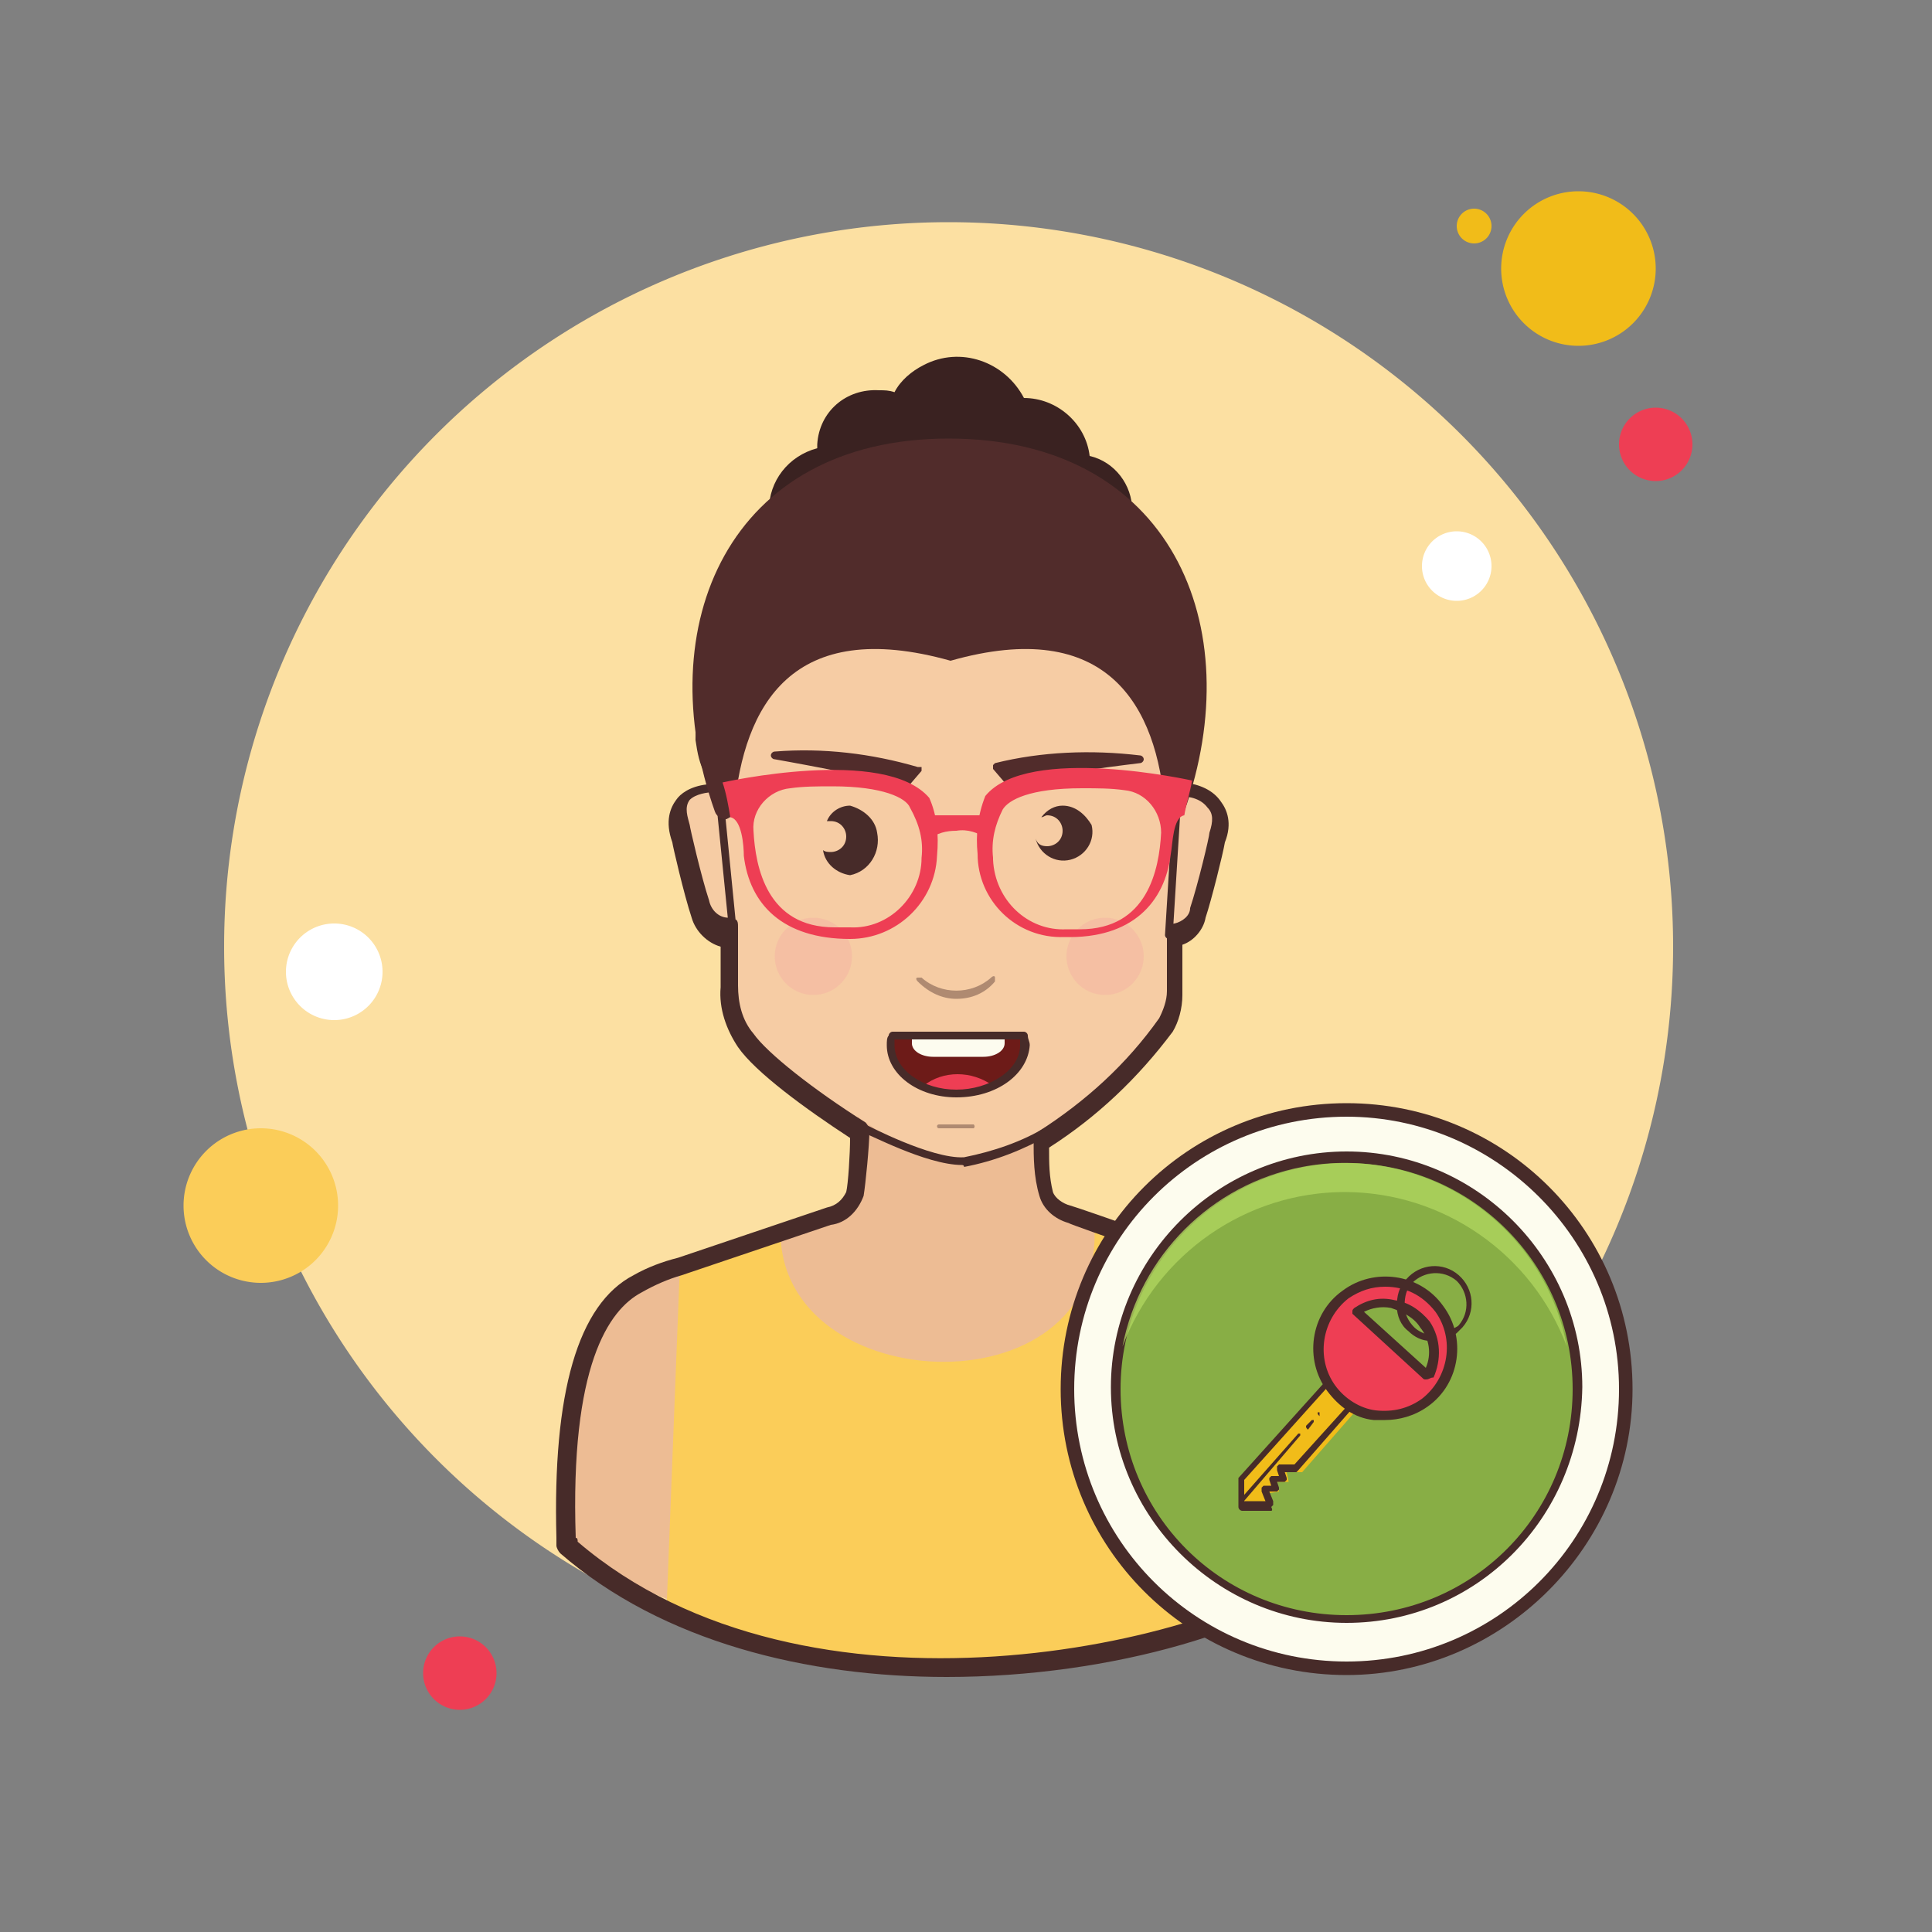 <svg xmlns="http://www.w3.org/2000/svg" viewBox="0 0 100 100"><rect x="0" y="0" width="100" height="100" fill="#808080" stroke="none"/><path fill="#fff" d="M19.8 54.8A.9.9 0 1 0 19.8 56.6.9.9 0 1 0 19.8 54.8zM78.9 30.1A.7.7 0 1 0 78.9 31.5.7.7 0 1 0 78.9 30.1z"/><path fill="#f1bc19" d="M76.3 10.8A.9.9 0 1 0 76.3 12.6.9.9 0 1 0 76.3 10.8zM20.3 62.4A.9.9 0 1 0 20.3 64.2.9.9 0 1 0 20.3 62.4z"/><path fill="#fce0a2" d="M49.1 11.5A37.5 37.5 0 1 0 49.1 86.5A37.5 37.5 0 1 0 49.1 11.5Z"/><path fill="#f1bc19" d="M81.7 9.9A4 4 0 1 0 81.7 17.9A4 4 0 1 0 81.7 9.9Z"/><path fill="#ee3e54" d="M85.7 21.1A1.9 1.9 0 1 0 85.7 24.9A1.9 1.9 0 1 0 85.7 21.1Z"/><path fill="#fbcd59" d="M76.7 73.5A1.9 1.9 0 1 0 76.7 77.3 1.9 1.9 0 1 0 76.7 73.5zM13.5 58.4A4 4 0 1 0 13.5 66.4 4 4 0 1 0 13.5 58.4z"/><path fill="#ee3e54" d="M23.8 84.7A1.9 1.9 0 1 0 23.8 88.5A1.9 1.9 0 1 0 23.8 84.7Z"/><path fill="#fff" d="M75.4 27.5A1.8 1.8 0 1 0 75.4 31.1 1.8 1.8 0 1 0 75.4 27.5zM17.3 47.8A2.5 2.5 0 1 0 17.3 52.8 2.5 2.5 0 1 0 17.3 47.8z"/><path fill="#3a2221" d="M58.6,27.7c0-0.2,0-0.5-0.1-0.7c0.1-0.2,0.1-0.4,0.1-0.6c0-1.3-0.9-2.5-2.2-2.8 c-0.2-1.7-1.7-3-3.4-3c-1-1.9-3.3-2.7-5.2-1.7c-0.6,0.3-1.2,0.8-1.5,1.4c-0.3-0.1-0.5-0.1-0.8-0.1c-1.7-0.1-3.1,1.1-3.2,2.8 c0,0,0,0,0,0c0,0,0,0.1,0,0.2c-1.5,0.4-2.5,1.7-2.5,3.2c0,0.8,0.3,1.5,0.8,2.1c-0.4,0.5-0.6,1.1-0.6,1.7c0.1,1.7,1.5,2.9,3.2,2.8 c0.4,0,0.9-0.1,1.3-0.2c0.1,1.4,1.3,2.4,2.7,2.3c0.3,0,0.6,0,0.8-0.1c0.8,0.9,1.9,1.3,3,1.3c1.8,0.1,3.4-1.2,3.7-2.9 c1.2-0.4,2.1-1.5,2.3-2.8C57.9,30,58.6,28.9,58.6,27.7z"/><path fill="#f6cca4" d="M60.8,40.8c0.1-1.5-0.3-2.8-0.2-3.6l0,0c-1.3-1.7-2.2-3.6-4-4.8c-2.1-1.3-4.4-2.2-6.8-2.8 c-5.7-1.4-11.3,2.7-13.1,8.1c0,0,0,0.1,0,0.1c0.2,1,0.3,2,0.4,2.9c-1.5,0-2.3,0.8-1.8,2.4c0,0,0.6,2.6,1,3.9 c0.1,0.7,0.8,1.2,1.5,1.2c0,0.8,0,1.7,0,2.5c0,1,0.3,2,0.9,2.8c1.5,2.2,9.2,7.2,11.1,7c3,0,9-5.1,10.6-7.7 c0.3-0.5,0.4-1.1,0.5-1.7c0-1,0-2,0-3c0.6-0.1,1-0.6,1.2-1.1c0.4-1.3,1-3.9,1-3.9C63.5,41.6,62.4,40.8,60.8,40.8z"/><path fill="#edbc94" d="M65.4,66.4l-0.3-0.1L64.5,66c-1.2-0.5-9.3-3.3-9.3-3.3c-0.6-0.2-1-0.5-1.2-1.1 c-0.2-1-0.3-1.9-0.2-2.9c-1.4,0.6-2.8,1.1-4.2,1.4c-1.9,0.2-5.2-2.3-5.2-2.3s-0.1,3-0.2,3.7c-0.2,0.6-0.6,1-1.2,1.1l-7.7,2.6 c-0.8,0.2-1.5,0.5-2.2,0.9c-1.6,1.1-2.8,2.8-3.3,4.7h0c0,0.2-0.1,0.4-0.1,0.6c-0.1,0.4-0.1,0.9-0.1,1.3c0,0.5-0.1,7.1-0.1,7.7 c8.7,4.8,15.4,5,25.9,5c4.6,0,10-3.2,14.1-4.8C69,71.4,69.7,67.7,65.4,66.4z"/><g opacity=".3"><path fill="#f4989e" d="M42.1 47.5A2 2 0 1 0 42.1 51.5 2 2 0 1 0 42.1 47.5zM57.2 47.5A2 2 0 1 0 57.2 51.5 2 2 0 1 0 57.2 47.5z" opacity=".8"/></g><path fill="#472b29" d="M38 49c-.1 0-.2-.1-.2-.2L37 40.8c0-.1.1-.2.2-.2.1 0 .2.1.2.2l.8 8.1C38.2 48.9 38.2 49 38 49 38 49 38 49 38 49zM60.5 48.6C60.5 48.6 60.5 48.6 60.5 48.6c-.1 0-.2-.1-.2-.2l.5-8.1c0-.1.1-.2.2-.2.1 0 .2.1.2.2l-.5 8.1C60.7 48.5 60.6 48.6 60.5 48.6z"/><path fill="#6d1b18" d="M46.2,53.6c0,0.2-0.1,0.3-0.1,0.5c0,1.4,1.5,2.5,3.5,2.5S53,55.5,53,54c0-0.2,0-0.3-0.1-0.5H46.2z"/><path fill="#ee3e54" d="M51.4,56.2c-1.1-0.8-2.6-0.8-3.6,0C48.9,56.7,50.2,56.7,51.4,56.2z"/><path fill="#fdfcef" d="M47.2,53.6L47.2,53.6V54c0,0.4,0.5,0.7,1.1,0.7h2.6c0.6,0,1.1-0.3,1.1-0.7v-0.4l0,0H47.2z"/><path fill="#472b29" d="M49.5,56.8c-2,0-3.6-1.2-3.6-2.7c0-0.2,0-0.4,0.1-0.5c0-0.1,0.1-0.2,0.2-0.2h6.8 c0.1,0,0.2,0.1,0.2,0.2c0,0.2,0.1,0.3,0.1,0.5C53.2,55.6,51.6,56.8,49.5,56.8z M46.3,53.8c0,0.1,0,0.2,0,0.3 c0,1.3,1.5,2.3,3.2,2.3s3.3-1,3.3-2.3c0-0.1,0-0.2,0-0.3H46.3z"/><path fill="#fbcd59" d="M40.4,63.6c-0.2,9,17.4,9.6,16.2-0.7l4.9,1.7L62.9,84c0,0-16.1,5.1-28.4-0.7l0.7-18L40.4,63.6z"/><path fill="#472b29" d="M49.5 51.7c.8 0 1.5-.3 2-.9 0-.1 0-.1 0-.2l0 0c0-.1-.1-.1-.2 0 0 0 0 0 0 0-1 .9-2.6.9-3.6 0 0 0-.1 0-.1 0 0 0-.1 0-.1 0-.1 0-.1.1 0 .2 0 0 0 0 0 0C48.1 51.4 48.8 51.7 49.5 51.7zM50.4 58.4C50.5 58.4 50.5 58.4 50.4 58.4c.1-.1 0-.2 0-.2h-1.8c0 0-.1 0-.1.1 0 0 0 .1.1.1H50.4z" opacity=".41"/><path fill="#512c2b" d="M47.5 39.7c-2.4-.7-4.9-1-7.4-.8-.1 0-.2.1-.2.2 0 .1.1.2.2.2 0 0 5.1.9 6.7 1.4h.1c.1 0 .1 0 .2-.1l.6-.7c0-.1 0-.1 0-.2C47.6 39.7 47.6 39.7 47.5 39.7zM51.5 39.5c2.4-.6 5-.7 7.5-.4.1 0 .2.1.2.2 0 .1-.1.2-.2.2 0 0-5.1.6-6.7 1.1h-.1c-.1 0-.1 0-.2-.1l-.6-.7c0-.1 0-.1 0-.2C51.5 39.5 51.5 39.5 51.5 39.5z"/><path fill="#472b29" d="M44 41.7c-.5 0-1 .3-1.2.8.1 0 .1 0 .2 0 .5 0 .8.4.8.8 0 .5-.4.8-.8.8-.1 0-.3 0-.4-.1.1.7.7 1.2 1.4 1.3 1-.2 1.6-1.2 1.4-2.2C45.3 42.4 44.7 41.9 44 41.7zM55 41.7c-.4 0-.8.2-1.1.6.1 0 .2-.1.3-.1.5 0 .8.4.8.8 0 .5-.4.8-.8.8-.3 0-.5-.1-.6-.4.2.8 1 1.3 1.8 1.1.8-.2 1.3-1 1.1-1.8C56.2 42.2 55.7 41.7 55 41.7z"/><path fill="#472b29" d="M49,86.8c-7.2,0-14.7-1.8-20-6.4c-0.1-0.1-0.2-0.3-0.2-0.4c0-0.1,0-0.2,0-0.4 c-0.2-7.5,1.1-12.1,4-13.6c0.7-0.4,1.5-0.7,2.3-0.9l7.7-2.6c0.5-0.1,0.8-0.4,1-0.8c0.1-0.4,0.2-2,0.2-2.8 c-2.3-1.5-4.9-3.4-5.8-4.7c-0.6-0.9-1-2-0.9-3.1l0-2.1c-0.7-0.2-1.3-0.8-1.5-1.5c-0.4-1.2-1-3.8-1-3.9c-0.4-1.1-0.1-1.8,0.2-2.2 c0.2-0.3,0.7-0.7,1.6-0.8c0-0.2,0-0.3-0.1-0.5c-0.3-0.6-0.4-1.1-0.5-1.8c0-6.5,5.8-11.8,12.9-11.8c7.1,0,12.9,5.3,12.9,11.8 c0,0.7-0.2,1.3-0.5,1.9c0,0.1,0,0.2,0,0.3c0.8,0.1,1.5,0.4,1.9,1c0.3,0.4,0.6,1.1,0.2,2.1v0c-0.1,0.6-0.7,3-1,3.9 c-0.1,0.6-0.6,1.2-1.2,1.4v2.6c0,0.7-0.2,1.4-0.5,1.9c-1.8,2.4-3.9,4.4-6.4,6c0,0.8,0,1.5,0.2,2.3c0.1,0.3,0.5,0.6,0.9,0.7 c0.4,0.1,8.1,2.8,9.3,3.3l0.9,0.3c3.9,1.2,4,4.1,4.1,10.4c0,1.3,0.1,2.7,0.1,4.2c0,0.2-0.1,0.3-0.2,0.4 C65.9,84.3,57.6,86.8,49,86.8z M29.9,79.8c11.8,10.1,32.8,5.5,39,0.7c-0.1-1.5-0.1-2.8-0.1-4c-0.2-6.2-0.2-8.5-3.4-9.5 c0,0,0,0,0,0l-0.9-0.4c-1.2-0.5-9.1-3.2-9.2-3.3c-0.7-0.2-1.3-0.7-1.5-1.4c-0.3-1-0.3-2-0.3-2.9c0-0.2,0.1-0.3,0.2-0.4 c2.5-1.6,4.6-3.5,6.3-5.9c0.2-0.4,0.4-0.9,0.4-1.4l0-3c0-0.2,0.2-0.5,0.4-0.5c0.4-0.1,0.8-0.4,0.8-0.8c0.4-1.2,1-3.7,1-3.9 c0.2-0.6,0.2-1-0.1-1.3c-0.3-0.4-0.8-0.6-1.6-0.6c-0.1,0-0.3,0-0.4-0.1c-0.1-0.1-0.2-0.2-0.2-0.4c0-0.8,0-1.2,0.2-1.4 c0.2-0.4,0.3-0.9,0.3-1.4c0-5.9-5.3-10.8-11.9-10.8c-6.6,0-11.9,4.8-11.9,10.8c0,0.5,0.2,1,0.4,1.4c0,0,0,0.1,0,0.1 c0.1,0.4,0.1,0.8,0.1,1.1c0,0.1,0,0.3-0.1,0.4s-0.2,0.1-0.4,0.1c-0.4,0-1,0.1-1.3,0.4c-0.3,0.4-0.1,0.9,0,1.3 c0,0.1,0.6,2.7,1,3.9c0.1,0.5,0.5,0.9,1,0.9c0,0,0,0,0,0c0.1,0,0.3,0.1,0.4,0.1c0.1,0.1,0.1,0.2,0.1,0.4V51 c0,0.9,0.2,1.8,0.8,2.5c0.7,1,3.1,2.9,5.8,4.6c0.1,0.1,0.2,0.3,0.2,0.4c0,0.8-0.2,2.8-0.3,3.4c-0.3,0.8-0.9,1.4-1.7,1.5l-7.7,2.6 c-0.7,0.2-1.4,0.5-2.1,0.9c-1.7,0.9-3.7,3.8-3.4,12.7C29.9,79.6,29.9,79.7,29.9,79.8z"/><path fill="#472b29" d="M49.8,60.3c-1.9,0-5-1.7-5.2-1.7c-0.1-0.1-0.2-0.2-0.1-0.3c0.1-0.1,0.2-0.2,0.3-0.1 c0,0,3.4,1.8,5.1,1.7c1.5-0.3,3-0.8,4.3-1.6c0.1-0.1,0.3,0,0.3,0.1c0.1,0.1,0,0.3-0.1,0.3c-1.4,0.8-2.9,1.4-4.5,1.7 C49.9,60.3,49.8,60.3,49.8,60.3z"/><path fill="#512c2b" d="M49.1,22.7C37.7,22.7,33.6,32.4,37,42c0.1,0.3,0.4,0.4,0.6,0.4c0.2-0.1,0.4-0.2,0.4-0.5 c0.5-5.4,3-10,11.2-7.7c8.1-2.3,10.7,2.3,11.1,7.7c0,0.3,0.3,0.5,0.5,0.5c0.2,0,0.4-0.2,0.5-0.4C64.7,32.4,60.6,22.7,49.1,22.7z"/><path fill="#ee3e54" d="M48.1 41.3c-2.3-2.7-10.7-.8-10.7-.8.2.6.3 1.2.4 1.8.6.1.7 1.5.7 2 .3 2.5 2 4.3 5.5 4.3 2.4 0 4.4-1.9 4.5-4.3 0 0 0 0 0 0C48.6 43.2 48.5 42.2 48.1 41.3zM47.7 44.4c0 2-1.7 3.7-3.7 3.6 0 0 0 0-.1 0-.2 0-.4 0-.7 0-3.5 0-4.1-3.1-4.2-5-.1-1.1.8-2.1 1.9-2.2.7-.1 1.4-.1 2.2-.1 2.6 0 3.8.6 4 1.1C47.6 42.7 47.8 43.5 47.7 44.4zM50.6 44.2c0 2.4 2 4.4 4.5 4.3 0 0 0 0 0 0 3.5.1 5.2-1.8 5.5-4.3.1-.5.1-1.9.7-2 .1-.6.3-1.2.4-1.8 0 0-8.5-1.9-10.7.8C50.6 42.2 50.5 43.2 50.6 44.2zM51.9 41.9c.3-.5 1.4-1.1 4.1-1.1.8 0 1.5 0 2.2.1 1.1.1 1.9 1.1 1.9 2.2-.1 1.9-.7 5-4.2 5-.2 0-.4 0-.7 0-2 .1-3.7-1.5-3.8-3.6 0 0 0 0 0-.1C51.3 43.5 51.5 42.7 51.9 41.9z"/><path fill="#ee3e54" d="M51.1,43.4c-0.5-0.3-1-0.5-1.6-0.4c-0.5,0-1,0.1-1.5,0.5l-0.5-1.3h4L51.1,43.4z"/><g><path fill="#fdfcee" d="M69.7 57.5A14.4 14.4 0 1 0 69.7 86.3A14.4 14.4 0 1 0 69.7 57.5Z"/><path fill="#472b29" d="M69.7,86.7c-8.2,0-14.8-6.6-14.8-14.8c0-8.2,6.6-14.8,14.8-14.8s14.8,6.6,14.8,14.8 C84.5,80,77.8,86.7,69.7,86.7z M69.7,57.8c-7.8,0-14.1,6.3-14.1,14.1s6.3,14.1,14.1,14.1s14.1-6.3,14.1-14.1S77.4,57.8,69.7,57.8 z"/></g><g><path fill="#88ae45" d="M69.7 60A11.9 11.9 0 1 0 69.7 83.8A11.9 11.9 0 1 0 69.7 60Z"/><path fill="#472b29" d="M69.7,84c-6.7,0-12.2-5.5-12.2-12.2c0-6.7,5.5-12.2,12.2-12.2s12.2,5.5,12.2,12.2 C81.8,78.6,76.4,84,69.7,84z M69.7,60.2c-6.4,0-11.7,5.2-11.7,11.7s5.2,11.7,11.7,11.7s11.7-5.2,11.7-11.7S76.1,60.2,69.7,60.2z"/></g><path fill="#b0d65f" d="M69.6,61.7c5.1,0,9.7,3.2,11.5,8 c-1.2-6.4-7.4-10.5-13.7-9.3c-4.7,0.9-8.4,4.6-9.3,9.3C59.9,64.9,64.5,61.7,69.6,61.7z" opacity=".79"/><g><path fill="#f1bc19" d="M68.7 71.7L64.3 76.6 64.3 78 65.8 78 65.8 77.9 65.6 77.3 66.2 77.2 66.1 76.7 66.7 76.7 66.6 76.2 67.4 76.2 70.2 73"/><path fill="#472b29" d="M65.8,78.2h-1.5c-0.1,0-0.2-0.1-0.2-0.2l0-1.4c0,0,0-0.1,0-0.1l4.5-5c0.1-0.1,0.2-0.1,0.2,0 c0.1,0.1,0.1,0.2,0,0.2l-4.4,4.9l0,1.1h1.1l-0.2-0.5c0-0.1,0-0.1,0-0.2c0,0,0.1-0.1,0.1-0.1l0.4,0l-0.1-0.3c0,0,0-0.1,0-0.1 s0.1-0.1,0.1-0.1l0.4,0l-0.1-0.3c0-0.1,0-0.1,0-0.2c0,0,0.1-0.1,0.1-0.1l0.8,0l2.8-3.1c0.1-0.1,0.2-0.1,0.2,0 c0.1,0.1,0.1,0.2,0,0.2l-2.8,3.2c0,0-0.1,0.1-0.1,0.1l-0.6,0l0.1,0.3c0,0,0,0.1,0,0.1c0,0-0.1,0.1-0.1,0.1l-0.4,0l0.1,0.3 c0,0,0,0.1,0,0.1s-0.1,0.1-0.1,0.1l-0.4,0l0.2,0.5c0,0.1,0,0.1,0,0.2l-0.1,0.1C65.9,78.2,65.8,78.2,65.8,78.2z"/></g><g><path fill="#ee3e54" d="M74.5,67.8c-1.1-1.5-3.3-1.9-4.9-0.7c-1.5,1.1-1.9,3.3-0.7,4.9c1.1,1.5,3.3,1.9,4.9,0.7 c0,0,0,0,0,0C75.3,71.5,75.6,69.3,74.5,67.8z M73.8,71.1l-3.7-3.3c1.1-0.8,2.7-0.5,3.5,0.6C74.2,69.3,74.3,70.3,73.8,71.1z"/><path fill="#472b29" d="M71.7,73.5c-0.2,0-0.4,0-0.6,0c-1-0.1-1.8-0.7-2.4-1.5c-1.2-1.6-0.9-4,0.8-5.2 c1.6-1.2,4-0.9,5.2,0.8l0,0c1.2,1.6,0.9,4-0.8,5.2c0,0,0,0,0,0C73.2,73.3,72.4,73.5,71.7,73.5z M71.7,66.6 c-0.7,0-1.3,0.2-1.9,0.6c-1.4,1.1-1.7,3.1-0.7,4.5c0.5,0.7,1.3,1.2,2.1,1.3c0.9,0.1,1.7-0.1,2.4-0.6c0,0,0,0,0,0 c1.4-1.1,1.7-3.1,0.7-4.5l0,0C73.6,67,72.7,66.6,71.7,66.6z M73.8,71.4c-0.1,0-0.1,0-0.2-0.1L70,68C70,68,70,67.9,70,67.9 c0-0.1,0-0.1,0.1-0.2c0.6-0.4,1.3-0.6,2.1-0.4c0.7,0.1,1.3,0.5,1.8,1.1c0.6,0.9,0.6,2,0.2,2.9C74,71.3,74,71.4,73.8,71.4 C73.9,71.4,73.9,71.4,73.8,71.4z M70.6,67.9l3.2,2.9c0.3-0.7,0.2-1.5-0.3-2.1c-0.3-0.5-0.9-0.8-1.5-1 C71.5,67.6,71,67.7,70.6,67.9z"/></g><path fill="#472b29" d="M64.3 77.8C64.3 77.8 64.3 77.7 64.3 77.8c-.1-.1-.1-.1-.1-.2l3-3.4c0 0 .1 0 .1 0 0 0 0 .1 0 .1L64.3 77.8C64.4 77.7 64.4 77.8 64.3 77.8zM67.7 74C67.7 74 67.7 74 67.7 74c-.1-.1-.1-.1-.1-.2l.3-.3c0 0 .1 0 .1 0 0 0 0 .1 0 .1L67.7 74C67.8 74 67.7 74 67.7 74zM68.3 73.3C68.3 73.3 68.3 73.3 68.3 73.3c-.1-.1-.1-.1-.1-.2l0 0c0 0 .1 0 .1 0 0 0 0 .1 0 .1L68.3 73.3C68.4 73.3 68.3 73.3 68.3 73.3zM74 69.4C74 69.4 74 69.4 74 69.4c-.4 0-.8-.2-1.1-.5-.4-.3-.6-.8-.6-1.3 0-.5.1-1 .5-1.4.7-.8 1.9-.9 2.7-.2s.9 1.9.2 2.7c-.1.1-.2.2-.3.3-.1.1-.2 0-.2 0-.1-.1 0-.2 0-.2.1-.1.2-.1.3-.2.6-.7.5-1.7-.1-2.3-.7-.6-1.7-.5-2.3.1-.3.3-.4.7-.4 1.2 0 .4.2.8.5 1.1.2.2.6.4.9.4.1 0 .2.1.2.2C74.2 69.3 74.1 69.4 74 69.4z"/></svg>